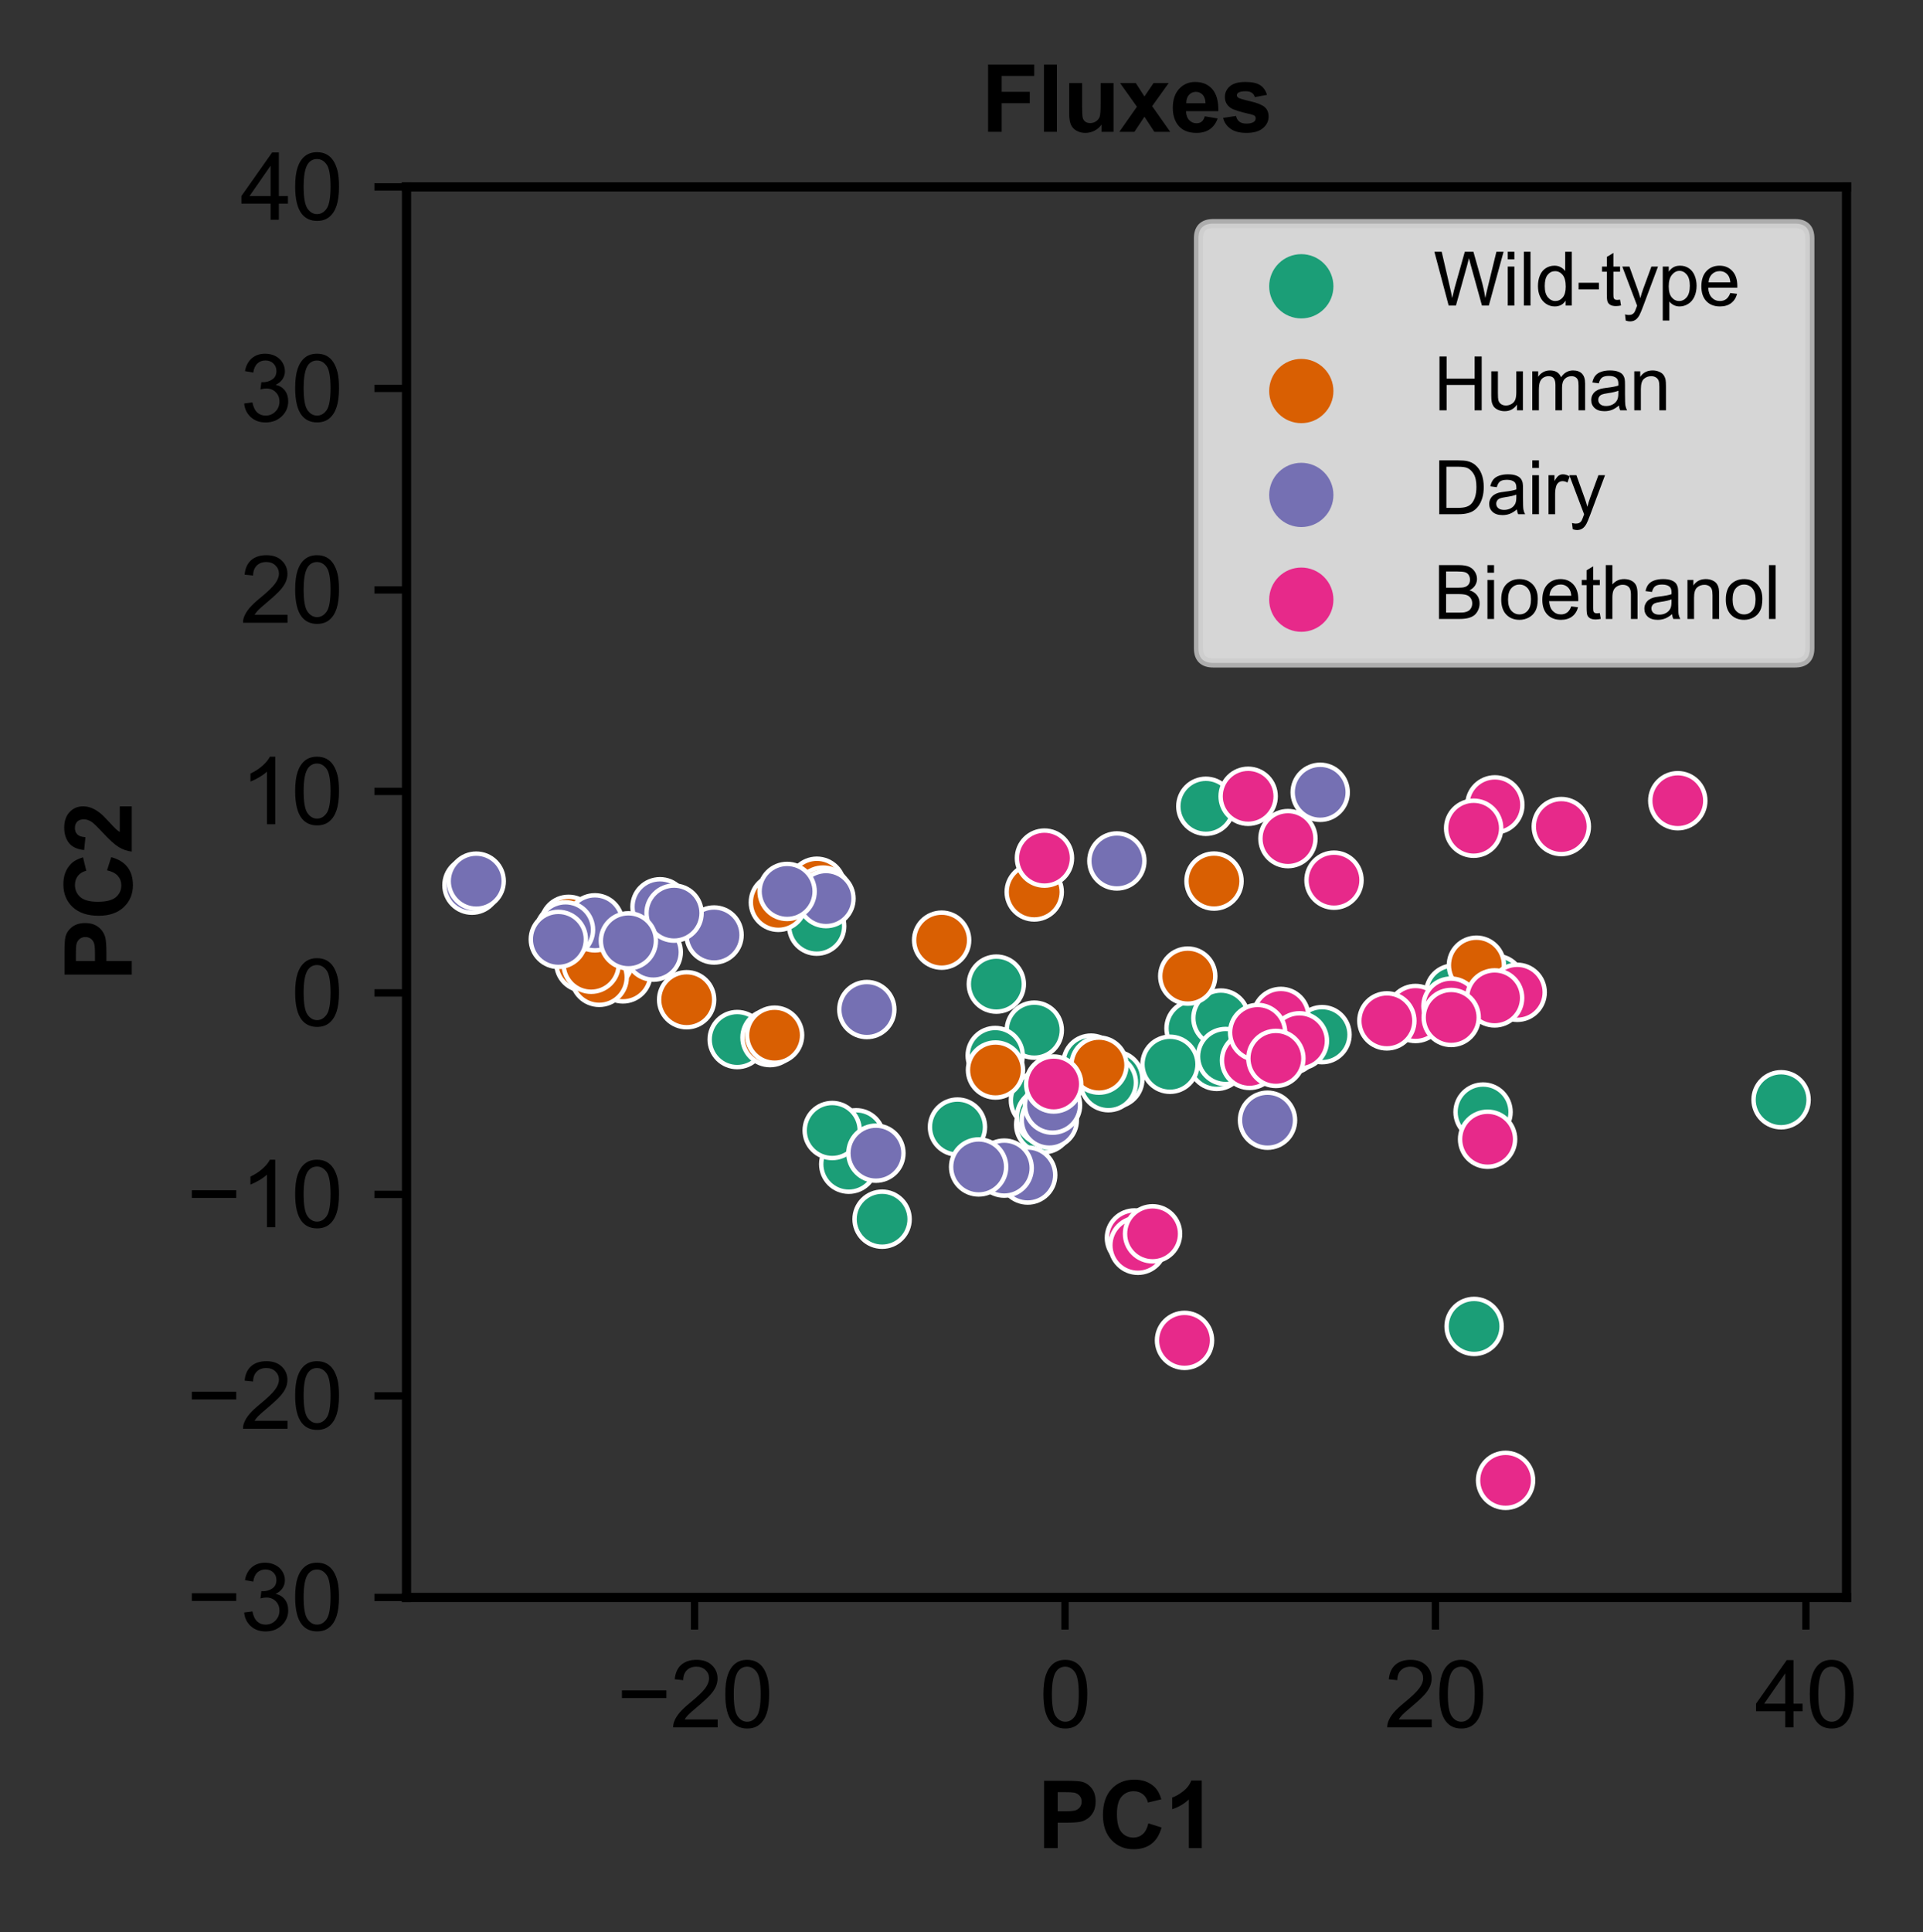 <?xml version="1.0" encoding="utf-8" standalone="no"?>
<!DOCTYPE svg PUBLIC "-//W3C//DTD SVG 1.1//EN"
  "http://www.w3.org/Graphics/SVG/1.1/DTD/svg11.dtd">
<svg xmlns:xlink="http://www.w3.org/1999/xlink" width="209.521pt" height="210.474pt" viewBox="0 0 209.521 210.474" xmlns="http://www.w3.org/2000/svg" version="1.1">
 <rect x="0" y="0" width="209.521" height="210.474" fill="#333333" stroke="none"/>
 <defs>
  <style type="text/css">*{stroke-linejoin: round; stroke-linecap: butt}</style>
 </defs>
 <g id="figure_1">
  <g id="patch_1">
   <path d="M 0 210.474 
L 209.521 210.474 
L 209.521 0 
L 0 0 
L 0 210.474 
z
" style="fill: none"/>
  </g>
  <g id="axes_1">
   <g id="patch_2">
    <path d="M 44.294 173.998 
L 201.189 173.998 
L 201.189 20.358 
L 44.294 20.358 
L 44.294 173.998 
z
" style="fill: none"/>
   </g>
   <g id="PathCollection_1">
    <defs>
     <path id="C0_0_8aa9c8dac9" d="M 0 3 
C 0.796 3 1.559 2.684 2.121 2.121 
C 2.684 1.559 3 0.796 3 -0 
C 3 -0.796 2.684 -1.559 2.121 -2.121 
C 1.559 -2.684 0.796 -3 0 -3 
C -0.796 -3 -1.559 -2.684 -2.121 -2.121 
C -2.684 -1.559 -3 -0.796 -3 0 
C -3 0.796 -2.684 1.559 -2.121 2.121 
C -1.559 2.684 -0.796 3 0 3 
z
"/>
    </defs>
    <g clip-path="url(#p853ba70ac8)">
     <use xlink:href="#C0_0_8aa9c8dac9" x="161.587" y="121.13" style="fill: #1b9e77; stroke: #ffffff; stroke-width: 0.48"/>
    </g>
    <g clip-path="url(#p853ba70ac8)">
     <use xlink:href="#C0_0_8aa9c8dac9" x="158.383" y="108.169" style="fill: #1b9e77; stroke: #ffffff; stroke-width: 0.48"/>
    </g>
    <g clip-path="url(#p853ba70ac8)">
     <use xlink:href="#C0_0_8aa9c8dac9" x="93.284" y="123.934" style="fill: #1b9e77; stroke: #ffffff; stroke-width: 0.48"/>
    </g>
    <g clip-path="url(#p853ba70ac8)">
     <use xlink:href="#C0_0_8aa9c8dac9" x="132.568" y="115.612" style="fill: #1b9e77; stroke: #ffffff; stroke-width: 0.48"/>
    </g>
    <g clip-path="url(#p853ba70ac8)">
     <use xlink:href="#C0_0_8aa9c8dac9" x="130.095" y="112.01" style="fill: #1b9e77; stroke: #ffffff; stroke-width: 0.48"/>
    </g>
    <g clip-path="url(#p853ba70ac8)">
     <use xlink:href="#C0_0_8aa9c8dac9" x="88.983" y="100.882" style="fill: #1b9e77; stroke: #ffffff; stroke-width: 0.48"/>
    </g>
    <g clip-path="url(#p853ba70ac8)">
     <use xlink:href="#C0_0_8aa9c8dac9" x="113.714" y="122.508" style="fill: #1b9e77; stroke: #ffffff; stroke-width: 0.48"/>
    </g>
    <g clip-path="url(#p853ba70ac8)">
     <use xlink:href="#C0_0_8aa9c8dac9" x="121.469" y="117.554" style="fill: #1b9e77; stroke: #ffffff; stroke-width: 0.48"/>
    </g>
    <g clip-path="url(#p853ba70ac8)">
     <use xlink:href="#C0_0_8aa9c8dac9" x="118.867" y="115.802" style="fill: #1b9e77; stroke: #ffffff; stroke-width: 0.48"/>
    </g>
    <g clip-path="url(#p853ba70ac8)">
     <use xlink:href="#C0_0_8aa9c8dac9" x="113.142" y="119.853" style="fill: #1b9e77; stroke: #ffffff; stroke-width: 0.48"/>
    </g>
    <g clip-path="url(#p853ba70ac8)">
     <use xlink:href="#C0_0_8aa9c8dac9" x="127.477" y="115.925" style="fill: #1b9e77; stroke: #ffffff; stroke-width: 0.48"/>
    </g>
    <g clip-path="url(#p853ba70ac8)">
     <use xlink:href="#C0_0_8aa9c8dac9" x="140.597" y="113.898" style="fill: #1b9e77; stroke: #ffffff; stroke-width: 0.48"/>
    </g>
    <g clip-path="url(#p853ba70ac8)">
     <use xlink:href="#C0_0_8aa9c8dac9" x="112.691" y="112.209" style="fill: #1b9e77; stroke: #ffffff; stroke-width: 0.48"/>
    </g>
    <g clip-path="url(#p853ba70ac8)">
     <use xlink:href="#C0_0_8aa9c8dac9" x="133.022" y="110.894" style="fill: #1b9e77; stroke: #ffffff; stroke-width: 0.48"/>
    </g>
    <g clip-path="url(#p853ba70ac8)">
     <use xlink:href="#C0_0_8aa9c8dac9" x="131.385" y="87.826" style="fill: #1b9e77; stroke: #ffffff; stroke-width: 0.48"/>
    </g>
    <g clip-path="url(#p853ba70ac8)">
     <use xlink:href="#C0_0_8aa9c8dac9" x="92.477" y="126.81" style="fill: #1b9e77; stroke: #ffffff; stroke-width: 0.48"/>
    </g>
    <g clip-path="url(#p853ba70ac8)">
     <use xlink:href="#C0_0_8aa9c8dac9" x="194.057" y="119.79" style="fill: #1b9e77; stroke: #ffffff; stroke-width: 0.48"/>
    </g>
    <g clip-path="url(#p853ba70ac8)">
     <use xlink:href="#C0_0_8aa9c8dac9" x="104.322" y="122.765" style="fill: #1b9e77; stroke: #ffffff; stroke-width: 0.48"/>
    </g>
    <g clip-path="url(#p853ba70ac8)">
     <use xlink:href="#C0_0_8aa9c8dac9" x="113.811" y="121.641" style="fill: #1b9e77; stroke: #ffffff; stroke-width: 0.48"/>
    </g>
    <g clip-path="url(#p853ba70ac8)">
     <use xlink:href="#C0_0_8aa9c8dac9" x="90.674" y="123.14" style="fill: #1b9e77; stroke: #ffffff; stroke-width: 0.48"/>
    </g>
    <g clip-path="url(#p853ba70ac8)">
     <use xlink:href="#C0_0_8aa9c8dac9" x="108.434" y="114.972" style="fill: #1b9e77; stroke: #ffffff; stroke-width: 0.48"/>
    </g>
    <g clip-path="url(#p853ba70ac8)">
     <use xlink:href="#C0_0_8aa9c8dac9" x="120.763" y="117.93" style="fill: #1b9e77; stroke: #ffffff; stroke-width: 0.48"/>
    </g>
    <g clip-path="url(#p853ba70ac8)">
     <use xlink:href="#C0_0_8aa9c8dac9" x="133.535" y="115.079" style="fill: #1b9e77; stroke: #ffffff; stroke-width: 0.48"/>
    </g>
    <g clip-path="url(#p853ba70ac8)">
     <use xlink:href="#C0_0_8aa9c8dac9" x="96.109" y="132.8" style="fill: #1b9e77; stroke: #ffffff; stroke-width: 0.48"/>
    </g>
    <g clip-path="url(#p853ba70ac8)">
     <use xlink:href="#C0_0_8aa9c8dac9" x="144.042" y="112.699" style="fill: #1b9e77; stroke: #ffffff; stroke-width: 0.48"/>
    </g>
    <g clip-path="url(#p853ba70ac8)">
     <use xlink:href="#C0_0_8aa9c8dac9" x="108.556" y="107.195" style="fill: #1b9e77; stroke: #ffffff; stroke-width: 0.48"/>
    </g>
    <g clip-path="url(#p853ba70ac8)">
     <use xlink:href="#C0_0_8aa9c8dac9" x="80.321" y="113.233" style="fill: #1b9e77; stroke: #ffffff; stroke-width: 0.48"/>
    </g>
    <g clip-path="url(#p853ba70ac8)">
     <use xlink:href="#C0_0_8aa9c8dac9" x="160.612" y="144.482" style="fill: #1b9e77; stroke: #ffffff; stroke-width: 0.48"/>
    </g>
    <g clip-path="url(#p853ba70ac8)">
     <use xlink:href="#C0_0_8aa9c8dac9" x="163.001" y="107.12" style="fill: #1b9e77; stroke: #ffffff; stroke-width: 0.48"/>
    </g>
    <g clip-path="url(#p853ba70ac8)">
     <use xlink:href="#C0_0_8aa9c8dac9" x="61.475" y="101.735" style="fill: #d95f02; stroke: #ffffff; stroke-width: 0.48"/>
    </g>
    <g clip-path="url(#p853ba70ac8)">
     <use xlink:href="#C0_0_8aa9c8dac9" x="83.895" y="113.02" style="fill: #d95f02; stroke: #ffffff; stroke-width: 0.48"/>
    </g>
    <g clip-path="url(#p853ba70ac8)">
     <use xlink:href="#C0_0_8aa9c8dac9" x="84.394" y="112.759" style="fill: #d95f02; stroke: #ffffff; stroke-width: 0.48"/>
    </g>
    <g clip-path="url(#p853ba70ac8)">
     <use xlink:href="#C0_0_8aa9c8dac9" x="67.872" y="106.078" style="fill: #d95f02; stroke: #ffffff; stroke-width: 0.48"/>
    </g>
    <g clip-path="url(#p853ba70ac8)">
     <use xlink:href="#C0_0_8aa9c8dac9" x="64.997" y="101.4" style="fill: #d95f02; stroke: #ffffff; stroke-width: 0.48"/>
    </g>
    <g clip-path="url(#p853ba70ac8)">
     <use xlink:href="#C0_0_8aa9c8dac9" x="61.414" y="101.493" style="fill: #d95f02; stroke: #ffffff; stroke-width: 0.48"/>
    </g>
    <g clip-path="url(#p853ba70ac8)">
     <use xlink:href="#C0_0_8aa9c8dac9" x="160.864" y="105.137" style="fill: #d95f02; stroke: #ffffff; stroke-width: 0.48"/>
    </g>
    <g clip-path="url(#p853ba70ac8)">
     <use xlink:href="#C0_0_8aa9c8dac9" x="84.807" y="98.285" style="fill: #d95f02; stroke: #ffffff; stroke-width: 0.48"/>
    </g>
    <g clip-path="url(#p853ba70ac8)">
     <use xlink:href="#C0_0_8aa9c8dac9" x="108.465" y="116.551" style="fill: #d95f02; stroke: #ffffff; stroke-width: 0.48"/>
    </g>
    <g clip-path="url(#p853ba70ac8)">
     <use xlink:href="#C0_0_8aa9c8dac9" x="61.945" y="100.684" style="fill: #d95f02; stroke: #ffffff; stroke-width: 0.48"/>
    </g>
    <g clip-path="url(#p853ba70ac8)">
     <use xlink:href="#C0_0_8aa9c8dac9" x="88.999" y="96.536" style="fill: #d95f02; stroke: #ffffff; stroke-width: 0.48"/>
    </g>
    <g clip-path="url(#p853ba70ac8)">
     <use xlink:href="#C0_0_8aa9c8dac9" x="102.595" y="102.407" style="fill: #d95f02; stroke: #ffffff; stroke-width: 0.48"/>
    </g>
    <g clip-path="url(#p853ba70ac8)">
     <use xlink:href="#C0_0_8aa9c8dac9" x="89.677" y="97.499" style="fill: #d95f02; stroke: #ffffff; stroke-width: 0.48"/>
    </g>
    <g clip-path="url(#p853ba70ac8)">
     <use xlink:href="#C0_0_8aa9c8dac9" x="74.814" y="108.896" style="fill: #d95f02; stroke: #ffffff; stroke-width: 0.48"/>
    </g>
    <g clip-path="url(#p853ba70ac8)">
     <use xlink:href="#C0_0_8aa9c8dac9" x="65.898" y="104.617" style="fill: #d95f02; stroke: #ffffff; stroke-width: 0.48"/>
    </g>
    <g clip-path="url(#p853ba70ac8)">
     <use xlink:href="#C0_0_8aa9c8dac9" x="63.614" y="104.917" style="fill: #d95f02; stroke: #ffffff; stroke-width: 0.48"/>
    </g>
    <g clip-path="url(#p853ba70ac8)">
     <use xlink:href="#C0_0_8aa9c8dac9" x="66.59" y="103.406" style="fill: #d95f02; stroke: #ffffff; stroke-width: 0.48"/>
    </g>
    <g clip-path="url(#p853ba70ac8)">
     <use xlink:href="#C0_0_8aa9c8dac9" x="112.684" y="97.156" style="fill: #d95f02; stroke: #ffffff; stroke-width: 0.48"/>
    </g>
    <g clip-path="url(#p853ba70ac8)">
     <use xlink:href="#C0_0_8aa9c8dac9" x="132.274" y="95.971" style="fill: #d95f02; stroke: #ffffff; stroke-width: 0.48"/>
    </g>
    <g clip-path="url(#p853ba70ac8)">
     <use xlink:href="#C0_0_8aa9c8dac9" x="65.287" y="106.457" style="fill: #d95f02; stroke: #ffffff; stroke-width: 0.48"/>
    </g>
    <g clip-path="url(#p853ba70ac8)">
     <use xlink:href="#C0_0_8aa9c8dac9" x="119.739" y="116.019" style="fill: #d95f02; stroke: #ffffff; stroke-width: 0.48"/>
    </g>
    <g clip-path="url(#p853ba70ac8)">
     <use xlink:href="#C0_0_8aa9c8dac9" x="129.413" y="106.323" style="fill: #d95f02; stroke: #ffffff; stroke-width: 0.48"/>
    </g>
    <g clip-path="url(#p853ba70ac8)">
     <use xlink:href="#C0_0_8aa9c8dac9" x="64.408" y="105.028" style="fill: #d95f02; stroke: #ffffff; stroke-width: 0.48"/>
    </g>
    <g clip-path="url(#p853ba70ac8)">
     <use xlink:href="#C0_0_8aa9c8dac9" x="111.973" y="127.99" style="fill: #7570b3; stroke: #ffffff; stroke-width: 0.48"/>
    </g>
    <g clip-path="url(#p853ba70ac8)">
     <use xlink:href="#C0_0_8aa9c8dac9" x="77.8" y="101.845" style="fill: #7570b3; stroke: #ffffff; stroke-width: 0.48"/>
    </g>
    <g clip-path="url(#p853ba70ac8)">
     <use xlink:href="#C0_0_8aa9c8dac9" x="138.102" y="122.017" style="fill: #7570b3; stroke: #ffffff; stroke-width: 0.48"/>
    </g>
    <g clip-path="url(#p853ba70ac8)">
     <use xlink:href="#C0_0_8aa9c8dac9" x="71.179" y="103.714" style="fill: #7570b3; stroke: #ffffff; stroke-width: 0.48"/>
    </g>
    <g clip-path="url(#p853ba70ac8)">
     <use xlink:href="#C0_0_8aa9c8dac9" x="109.415" y="127.236" style="fill: #7570b3; stroke: #ffffff; stroke-width: 0.48"/>
    </g>
    <g clip-path="url(#p853ba70ac8)">
     <use xlink:href="#C0_0_8aa9c8dac9" x="64.815" y="100.52" style="fill: #7570b3; stroke: #ffffff; stroke-width: 0.48"/>
    </g>
    <g clip-path="url(#p853ba70ac8)">
     <use xlink:href="#C0_0_8aa9c8dac9" x="143.843" y="86.301" style="fill: #7570b3; stroke: #ffffff; stroke-width: 0.48"/>
    </g>
    <g clip-path="url(#p853ba70ac8)">
     <use xlink:href="#C0_0_8aa9c8dac9" x="89.998" y="97.877" style="fill: #7570b3; stroke: #ffffff; stroke-width: 0.48"/>
    </g>
    <g clip-path="url(#p853ba70ac8)">
     <use xlink:href="#C0_0_8aa9c8dac9" x="94.446" y="109.965" style="fill: #7570b3; stroke: #ffffff; stroke-width: 0.48"/>
    </g>
    <g clip-path="url(#p853ba70ac8)">
     <use xlink:href="#C0_0_8aa9c8dac9" x="71.91" y="98.77" style="fill: #7570b3; stroke: #ffffff; stroke-width: 0.48"/>
    </g>
    <g clip-path="url(#p853ba70ac8)">
     <use xlink:href="#C0_0_8aa9c8dac9" x="114.328" y="122.009" style="fill: #7570b3; stroke: #ffffff; stroke-width: 0.48"/>
    </g>
    <g clip-path="url(#p853ba70ac8)">
     <use xlink:href="#C0_0_8aa9c8dac9" x="85.761" y="97.1" style="fill: #7570b3; stroke: #ffffff; stroke-width: 0.48"/>
    </g>
    <g clip-path="url(#p853ba70ac8)">
     <use xlink:href="#C0_0_8aa9c8dac9" x="106.628" y="127.11" style="fill: #7570b3; stroke: #ffffff; stroke-width: 0.48"/>
    </g>
    <g clip-path="url(#p853ba70ac8)">
     <use xlink:href="#C0_0_8aa9c8dac9" x="61.614" y="101.277" style="fill: #7570b3; stroke: #ffffff; stroke-width: 0.48"/>
    </g>
    <g clip-path="url(#p853ba70ac8)">
     <use xlink:href="#C0_0_8aa9c8dac9" x="114.679" y="120.38" style="fill: #7570b3; stroke: #ffffff; stroke-width: 0.48"/>
    </g>
    <g clip-path="url(#p853ba70ac8)">
     <use xlink:href="#C0_0_8aa9c8dac9" x="121.689" y="93.779" style="fill: #7570b3; stroke: #ffffff; stroke-width: 0.48"/>
    </g>
    <g clip-path="url(#p853ba70ac8)">
     <use xlink:href="#C0_0_8aa9c8dac9" x="73.442" y="99.46" style="fill: #7570b3; stroke: #ffffff; stroke-width: 0.48"/>
    </g>
    <g clip-path="url(#p853ba70ac8)">
     <use xlink:href="#C0_0_8aa9c8dac9" x="60.833" y="102.324" style="fill: #7570b3; stroke: #ffffff; stroke-width: 0.48"/>
    </g>
    <g clip-path="url(#p853ba70ac8)">
     <use xlink:href="#C0_0_8aa9c8dac9" x="51.425" y="96.417" style="fill: #7570b3; stroke: #ffffff; stroke-width: 0.48"/>
    </g>
    <g clip-path="url(#p853ba70ac8)">
     <use xlink:href="#C0_0_8aa9c8dac9" x="68.467" y="102.478" style="fill: #7570b3; stroke: #ffffff; stroke-width: 0.48"/>
    </g>
    <g clip-path="url(#p853ba70ac8)">
     <use xlink:href="#C0_0_8aa9c8dac9" x="51.887" y="95.981" style="fill: #7570b3; stroke: #ffffff; stroke-width: 0.48"/>
    </g>
    <g clip-path="url(#p853ba70ac8)">
     <use xlink:href="#C0_0_8aa9c8dac9" x="95.436" y="125.61" style="fill: #7570b3; stroke: #ffffff; stroke-width: 0.48"/>
    </g>
    <g clip-path="url(#p853ba70ac8)">
     <use xlink:href="#C0_0_8aa9c8dac9" x="113.8" y="93.47" style="fill: #e7298a; stroke: #ffffff; stroke-width: 0.48"/>
    </g>
    <g clip-path="url(#p853ba70ac8)">
     <use xlink:href="#C0_0_8aa9c8dac9" x="140.328" y="91.345" style="fill: #e7298a; stroke: #ffffff; stroke-width: 0.48"/>
    </g>
    <g clip-path="url(#p853ba70ac8)">
     <use xlink:href="#C0_0_8aa9c8dac9" x="162.874" y="87.672" style="fill: #e7298a; stroke: #ffffff; stroke-width: 0.48"/>
    </g>
    <g clip-path="url(#p853ba70ac8)">
     <use xlink:href="#C0_0_8aa9c8dac9" x="182.805" y="87.218" style="fill: #e7298a; stroke: #ffffff; stroke-width: 0.48"/>
    </g>
    <g clip-path="url(#p853ba70ac8)">
     <use xlink:href="#C0_0_8aa9c8dac9" x="154.226" y="110.395" style="fill: #e7298a; stroke: #ffffff; stroke-width: 0.48"/>
    </g>
    <g clip-path="url(#p853ba70ac8)">
     <use xlink:href="#C0_0_8aa9c8dac9" x="123.602" y="134.845" style="fill: #e7298a; stroke: #ffffff; stroke-width: 0.48"/>
    </g>
    <g clip-path="url(#p853ba70ac8)">
     <use xlink:href="#C0_0_8aa9c8dac9" x="170.113" y="90.034" style="fill: #e7298a; stroke: #ffffff; stroke-width: 0.48"/>
    </g>
    <g clip-path="url(#p853ba70ac8)">
     <use xlink:href="#C0_0_8aa9c8dac9" x="123.98" y="135.641" style="fill: #e7298a; stroke: #ffffff; stroke-width: 0.48"/>
    </g>
    <g clip-path="url(#p853ba70ac8)">
     <use xlink:href="#C0_0_8aa9c8dac9" x="129.06" y="146.001" style="fill: #e7298a; stroke: #ffffff; stroke-width: 0.48"/>
    </g>
    <g clip-path="url(#p853ba70ac8)">
     <use xlink:href="#C0_0_8aa9c8dac9" x="165.307" y="108.088" style="fill: #e7298a; stroke: #ffffff; stroke-width: 0.48"/>
    </g>
    <g clip-path="url(#p853ba70ac8)">
     <use xlink:href="#C0_0_8aa9c8dac9" x="136.137" y="115.504" style="fill: #e7298a; stroke: #ffffff; stroke-width: 0.48"/>
    </g>
    <g clip-path="url(#p853ba70ac8)">
     <use xlink:href="#C0_0_8aa9c8dac9" x="158.088" y="109.592" style="fill: #e7298a; stroke: #ffffff; stroke-width: 0.48"/>
    </g>
    <g clip-path="url(#p853ba70ac8)">
     <use xlink:href="#C0_0_8aa9c8dac9" x="162.847" y="108.697" style="fill: #e7298a; stroke: #ffffff; stroke-width: 0.48"/>
    </g>
    <g clip-path="url(#p853ba70ac8)">
     <use xlink:href="#C0_0_8aa9c8dac9" x="135.992" y="86.736" style="fill: #e7298a; stroke: #ffffff; stroke-width: 0.48"/>
    </g>
    <g clip-path="url(#p853ba70ac8)">
     <use xlink:href="#C0_0_8aa9c8dac9" x="164.041" y="161.247" style="fill: #e7298a; stroke: #ffffff; stroke-width: 0.48"/>
    </g>
    <g clip-path="url(#p853ba70ac8)">
     <use xlink:href="#C0_0_8aa9c8dac9" x="139.557" y="110.716" style="fill: #e7298a; stroke: #ffffff; stroke-width: 0.48"/>
    </g>
    <g clip-path="url(#p853ba70ac8)">
     <use xlink:href="#C0_0_8aa9c8dac9" x="141.579" y="113.371" style="fill: #e7298a; stroke: #ffffff; stroke-width: 0.48"/>
    </g>
    <g clip-path="url(#p853ba70ac8)">
     <use xlink:href="#C0_0_8aa9c8dac9" x="158.114" y="110.828" style="fill: #e7298a; stroke: #ffffff; stroke-width: 0.48"/>
    </g>
    <g clip-path="url(#p853ba70ac8)">
     <use xlink:href="#C0_0_8aa9c8dac9" x="145.348" y="95.874" style="fill: #e7298a; stroke: #ffffff; stroke-width: 0.48"/>
    </g>
    <g clip-path="url(#p853ba70ac8)">
     <use xlink:href="#C0_0_8aa9c8dac9" x="137.024" y="112.462" style="fill: #e7298a; stroke: #ffffff; stroke-width: 0.48"/>
    </g>
    <g clip-path="url(#p853ba70ac8)">
     <use xlink:href="#C0_0_8aa9c8dac9" x="160.561" y="90.215" style="fill: #e7298a; stroke: #ffffff; stroke-width: 0.48"/>
    </g>
    <g clip-path="url(#p853ba70ac8)">
     <use xlink:href="#C0_0_8aa9c8dac9" x="114.803" y="118.076" style="fill: #e7298a; stroke: #ffffff; stroke-width: 0.48"/>
    </g>
    <g clip-path="url(#p853ba70ac8)">
     <use xlink:href="#C0_0_8aa9c8dac9" x="139.013" y="115.288" style="fill: #e7298a; stroke: #ffffff; stroke-width: 0.48"/>
    </g>
    <g clip-path="url(#p853ba70ac8)">
     <use xlink:href="#C0_0_8aa9c8dac9" x="151.106" y="111.199" style="fill: #e7298a; stroke: #ffffff; stroke-width: 0.48"/>
    </g>
    <g clip-path="url(#p853ba70ac8)">
     <use xlink:href="#C0_0_8aa9c8dac9" x="162.082" y="124.092" style="fill: #e7298a; stroke: #ffffff; stroke-width: 0.48"/>
    </g>
    <g clip-path="url(#p853ba70ac8)">
     <use xlink:href="#C0_0_8aa9c8dac9" x="125.577" y="134.393" style="fill: #e7298a; stroke: #ffffff; stroke-width: 0.48"/>
    </g>
   </g>
   <g id="PathCollection_2"/>
   <g id="PathCollection_3"/>
   <g id="PathCollection_4"/>
   <g id="PathCollection_5"/>
   <g id="matplotlib.axis_1">
    <g id="xtick_1">
     <g id="line2d_1">
      <defs>
       <path id="md868916f44" d="M 0 0 
L 0 3.5 
" style="stroke: #000000; stroke-width: 0.8"/>
      </defs>
      <g>
       <use xlink:href="#md868916f44" x="75.677" y="173.998" style="stroke: #000000; stroke-width: 0.8"/>
      </g>
     </g>
     <g id="text_1">
      <!-- −20 -->
      <g transform="translate(67.196 188.156) scale(0.1 -0.1)">
       <defs>
        <path id="ArialMT-2212" d="M 3381 1997 
L 356 1997 
L 356 2522 
L 3381 2522 
L 3381 1997 
z
" transform="scale(0.016)"/>
        <path id="ArialMT-32" d="M 3222 541 
L 3222 0 
L 194 0 
Q 188 203 259 391 
Q 375 700 629 1000 
Q 884 1300 1366 1694 
Q 2113 2306 2375 2664 
Q 2638 3022 2638 3341 
Q 2638 3675 2398 3904 
Q 2159 4134 1775 4134 
Q 1369 4134 1125 3890 
Q 881 3647 878 3216 
L 300 3275 
Q 359 3922 746 4261 
Q 1134 4600 1788 4600 
Q 2447 4600 2831 4234 
Q 3216 3869 3216 3328 
Q 3216 3053 3103 2787 
Q 2991 2522 2730 2228 
Q 2469 1934 1863 1422 
Q 1356 997 1212 845 
Q 1069 694 975 541 
L 3222 541 
z
" transform="scale(0.016)"/>
        <path id="ArialMT-30" d="M 266 2259 
Q 266 3072 433 3567 
Q 600 4063 929 4331 
Q 1259 4600 1759 4600 
Q 2128 4600 2406 4451 
Q 2684 4303 2865 4023 
Q 3047 3744 3150 3342 
Q 3253 2941 3253 2259 
Q 3253 1453 3087 958 
Q 2922 463 2592 192 
Q 2263 -78 1759 -78 
Q 1097 -78 719 397 
Q 266 969 266 2259 
z
M 844 2259 
Q 844 1131 1108 757 
Q 1372 384 1759 384 
Q 2147 384 2411 759 
Q 2675 1134 2675 2259 
Q 2675 3391 2411 3762 
Q 2147 4134 1753 4134 
Q 1366 4134 1134 3806 
Q 844 3388 844 2259 
z
" transform="scale(0.016)"/>
       </defs>
       <use xlink:href="#ArialMT-2212"/>
       <use xlink:href="#ArialMT-32" x="58.398"/>
       <use xlink:href="#ArialMT-30" x="114.014"/>
      </g>
     </g>
    </g>
    <g id="xtick_2">
     <g id="line2d_2">
      <g>
       <use xlink:href="#md868916f44" x="116.038" y="173.998" style="stroke: #000000; stroke-width: 0.8"/>
      </g>
     </g>
     <g id="text_2">
      <!-- 0 -->
      <g transform="translate(113.258 188.156) scale(0.1 -0.1)">
       <use xlink:href="#ArialMT-30"/>
      </g>
     </g>
    </g>
    <g id="xtick_3">
     <g id="line2d_3">
      <g>
       <use xlink:href="#md868916f44" x="156.399" y="173.998" style="stroke: #000000; stroke-width: 0.8"/>
      </g>
     </g>
     <g id="text_3">
      <!-- 20 -->
      <g transform="translate(150.838 188.156) scale(0.1 -0.1)">
       <use xlink:href="#ArialMT-32"/>
       <use xlink:href="#ArialMT-30" x="55.615"/>
      </g>
     </g>
    </g>
    <g id="xtick_4">
     <g id="line2d_4">
      <g>
       <use xlink:href="#md868916f44" x="196.76" y="173.998" style="stroke: #000000; stroke-width: 0.8"/>
      </g>
     </g>
     <g id="text_4">
      <!-- 40 -->
      <g transform="translate(191.199 188.156) scale(0.1 -0.1)">
       <defs>
        <path id="ArialMT-34" d="M 2069 0 
L 2069 1097 
L 81 1097 
L 81 1613 
L 2172 4581 
L 2631 4581 
L 2631 1613 
L 3250 1613 
L 3250 1097 
L 2631 1097 
L 2631 0 
L 2069 0 
z
M 2069 1613 
L 2069 3678 
L 634 1613 
L 2069 1613 
z
" transform="scale(0.016)"/>
       </defs>
       <use xlink:href="#ArialMT-34"/>
       <use xlink:href="#ArialMT-30" x="55.615"/>
      </g>
     </g>
    </g>
    <g id="text_5">
     <!-- PC1 -->
     <g transform="translate(113.015 201.301) scale(0.1 -0.1)">
      <defs>
       <path id="Arial-BoldMT-50" d="M 466 0 
L 466 4581 
L 1950 4581 
Q 2794 4581 3050 4513 
Q 3444 4409 3709 4064 
Q 3975 3719 3975 3172 
Q 3975 2750 3822 2462 
Q 3669 2175 3433 2011 
Q 3197 1847 2953 1794 
Q 2622 1728 1994 1728 
L 1391 1728 
L 1391 0 
L 466 0 
z
M 1391 3806 
L 1391 2506 
L 1897 2506 
Q 2444 2506 2628 2578 
Q 2813 2650 2917 2803 
Q 3022 2956 3022 3159 
Q 3022 3409 2875 3571 
Q 2728 3734 2503 3775 
Q 2338 3806 1838 3806 
L 1391 3806 
z
" transform="scale(0.016)"/>
       <path id="Arial-BoldMT-43" d="M 3397 1684 
L 4294 1400 
Q 4088 650 3608 286 
Q 3128 -78 2391 -78 
Q 1478 -78 890 545 
Q 303 1169 303 2250 
Q 303 3394 893 4026 
Q 1484 4659 2447 4659 
Q 3288 4659 3813 4163 
Q 4125 3869 4281 3319 
L 3366 3100 
Q 3284 3456 3026 3662 
Q 2769 3869 2400 3869 
Q 1891 3869 1573 3503 
Q 1256 3138 1256 2319 
Q 1256 1450 1568 1081 
Q 1881 713 2381 713 
Q 2750 713 3015 947 
Q 3281 1181 3397 1684 
z
" transform="scale(0.016)"/>
       <path id="Arial-BoldMT-31" d="M 2519 0 
L 1641 0 
L 1641 3309 
Q 1159 2859 506 2644 
L 506 3441 
Q 850 3553 1253 3867 
Q 1656 4181 1806 4600 
L 2519 4600 
L 2519 0 
z
" transform="scale(0.016)"/>
      </defs>
      <use xlink:href="#Arial-BoldMT-50"/>
      <use xlink:href="#Arial-BoldMT-43" x="66.699"/>
      <use xlink:href="#Arial-BoldMT-31" x="138.916"/>
     </g>
    </g>
   </g>
   <g id="matplotlib.axis_2">
    <g id="ytick_1">
     <g id="line2d_5">
      <defs>
       <path id="m3f9dd263c0" d="M 0 0 
L -3.5 0 
" style="stroke: #000000; stroke-width: 0.8"/>
      </defs>
      <g>
       <use xlink:href="#m3f9dd263c0" x="44.294" y="173.998" style="stroke: #000000; stroke-width: 0.8"/>
      </g>
     </g>
     <g id="text_6">
      <!-- −30 -->
      <g transform="translate(20.331 177.577) scale(0.1 -0.1)">
       <defs>
        <path id="ArialMT-33" d="M 269 1209 
L 831 1284 
Q 928 806 1161 595 
Q 1394 384 1728 384 
Q 2125 384 2398 659 
Q 2672 934 2672 1341 
Q 2672 1728 2419 1979 
Q 2166 2231 1775 2231 
Q 1616 2231 1378 2169 
L 1441 2663 
Q 1497 2656 1531 2656 
Q 1891 2656 2178 2843 
Q 2466 3031 2466 3422 
Q 2466 3731 2256 3934 
Q 2047 4138 1716 4138 
Q 1388 4138 1169 3931 
Q 950 3725 888 3313 
L 325 3413 
Q 428 3978 793 4289 
Q 1159 4600 1703 4600 
Q 2078 4600 2393 4439 
Q 2709 4278 2876 4000 
Q 3044 3722 3044 3409 
Q 3044 3113 2884 2869 
Q 2725 2625 2413 2481 
Q 2819 2388 3044 2092 
Q 3269 1797 3269 1353 
Q 3269 753 2831 336 
Q 2394 -81 1725 -81 
Q 1122 -81 723 278 
Q 325 638 269 1209 
z
" transform="scale(0.016)"/>
       </defs>
       <use xlink:href="#ArialMT-2212"/>
       <use xlink:href="#ArialMT-33" x="58.398"/>
       <use xlink:href="#ArialMT-30" x="114.014"/>
      </g>
     </g>
    </g>
    <g id="ytick_2">
     <g id="line2d_6">
      <g>
       <use xlink:href="#m3f9dd263c0" x="44.294" y="152.049" style="stroke: #000000; stroke-width: 0.8"/>
      </g>
     </g>
     <g id="text_7">
      <!-- −20 -->
      <g transform="translate(20.331 155.628) scale(0.1 -0.1)">
       <use xlink:href="#ArialMT-2212"/>
       <use xlink:href="#ArialMT-32" x="58.398"/>
       <use xlink:href="#ArialMT-30" x="114.014"/>
      </g>
     </g>
    </g>
    <g id="ytick_3">
     <g id="line2d_7">
      <g>
       <use xlink:href="#m3f9dd263c0" x="44.294" y="130.101" style="stroke: #000000; stroke-width: 0.8"/>
      </g>
     </g>
     <g id="text_8">
      <!-- −10 -->
      <g transform="translate(20.331 133.68) scale(0.1 -0.1)">
       <defs>
        <path id="ArialMT-31" d="M 2384 0 
L 1822 0 
L 1822 3584 
Q 1619 3391 1289 3197 
Q 959 3003 697 2906 
L 697 3450 
Q 1169 3672 1522 3987 
Q 1875 4303 2022 4600 
L 2384 4600 
L 2384 0 
z
" transform="scale(0.016)"/>
       </defs>
       <use xlink:href="#ArialMT-2212"/>
       <use xlink:href="#ArialMT-31" x="58.398"/>
       <use xlink:href="#ArialMT-30" x="114.014"/>
      </g>
     </g>
    </g>
    <g id="ytick_4">
     <g id="line2d_8">
      <g>
       <use xlink:href="#m3f9dd263c0" x="44.294" y="108.152" style="stroke: #000000; stroke-width: 0.8"/>
      </g>
     </g>
     <g id="text_9">
      <!-- 0 -->
      <g transform="translate(31.733 111.731) scale(0.1 -0.1)">
       <use xlink:href="#ArialMT-30"/>
      </g>
     </g>
    </g>
    <g id="ytick_5">
     <g id="line2d_9">
      <g>
       <use xlink:href="#m3f9dd263c0" x="44.294" y="86.204" style="stroke: #000000; stroke-width: 0.8"/>
      </g>
     </g>
     <g id="text_10">
      <!-- 10 -->
      <g transform="translate(26.172 89.782) scale(0.1 -0.1)">
       <use xlink:href="#ArialMT-31"/>
       <use xlink:href="#ArialMT-30" x="55.615"/>
      </g>
     </g>
    </g>
    <g id="ytick_6">
     <g id="line2d_10">
      <g>
       <use xlink:href="#m3f9dd263c0" x="44.294" y="64.255" style="stroke: #000000; stroke-width: 0.8"/>
      </g>
     </g>
     <g id="text_11">
      <!-- 20 -->
      <g transform="translate(26.172 67.834) scale(0.1 -0.1)">
       <use xlink:href="#ArialMT-32"/>
       <use xlink:href="#ArialMT-30" x="55.615"/>
      </g>
     </g>
    </g>
    <g id="ytick_7">
     <g id="line2d_11">
      <g>
       <use xlink:href="#m3f9dd263c0" x="44.294" y="42.306" style="stroke: #000000; stroke-width: 0.8"/>
      </g>
     </g>
     <g id="text_12">
      <!-- 30 -->
      <g transform="translate(26.172 45.885) scale(0.1 -0.1)">
       <use xlink:href="#ArialMT-33"/>
       <use xlink:href="#ArialMT-30" x="55.615"/>
      </g>
     </g>
    </g>
    <g id="ytick_8">
     <g id="line2d_12">
      <g>
       <use xlink:href="#m3f9dd263c0" x="44.294" y="20.358" style="stroke: #000000; stroke-width: 0.8"/>
      </g>
     </g>
     <g id="text_13">
      <!-- 40 -->
      <g transform="translate(26.172 23.937) scale(0.1 -0.1)">
       <use xlink:href="#ArialMT-34"/>
       <use xlink:href="#ArialMT-30" x="55.615"/>
      </g>
     </g>
    </g>
    <g id="text_14">
     <!-- PC2 -->
     <g transform="translate(14.358 106.904) rotate(-90) scale(0.1 -0.1)">
      <defs>
       <path id="Arial-BoldMT-32" d="M 3238 816 
L 3238 0 
L 159 0 
Q 209 463 459 877 
Q 709 1291 1447 1975 
Q 2041 2528 2175 2725 
Q 2356 2997 2356 3263 
Q 2356 3556 2198 3714 
Q 2041 3872 1763 3872 
Q 1488 3872 1325 3706 
Q 1163 3541 1138 3156 
L 263 3244 
Q 341 3969 753 4284 
Q 1166 4600 1784 4600 
Q 2463 4600 2850 4234 
Q 3238 3869 3238 3325 
Q 3238 3016 3127 2736 
Q 3016 2456 2775 2150 
Q 2616 1947 2200 1565 
Q 1784 1184 1673 1059 
Q 1563 934 1494 816 
L 3238 816 
z
" transform="scale(0.016)"/>
      </defs>
      <use xlink:href="#Arial-BoldMT-50"/>
      <use xlink:href="#Arial-BoldMT-43" x="66.699"/>
      <use xlink:href="#Arial-BoldMT-32" x="138.916"/>
     </g>
    </g>
   </g>
   <g id="patch_3">
    <path d="M 44.294 173.998 
L 44.294 20.358 
" style="fill: none; stroke: #000000; stroke-linejoin: miter; stroke-linecap: square"/>
   </g>
   <g id="patch_4">
    <path d="M 201.189 173.998 
L 201.189 20.358 
" style="fill: none; stroke: #000000; stroke-linejoin: miter; stroke-linecap: square"/>
   </g>
   <g id="patch_5">
    <path d="M 44.294 173.998 
L 201.189 173.998 
" style="fill: none; stroke: #000000; stroke-linejoin: miter; stroke-linecap: square"/>
   </g>
   <g id="patch_6">
    <path d="M 44.294 20.358 
L 201.189 20.358 
" style="fill: none; stroke: #000000; stroke-linejoin: miter; stroke-linecap: square"/>
   </g>
   <g id="text_15">
    <!-- Fluxes -->
    <g transform="translate(106.903 14.358) scale(0.1 -0.1)">
     <defs>
      <path id="Arial-BoldMT-46" d="M 472 0 
L 472 4581 
L 3613 4581 
L 3613 3806 
L 1397 3806 
L 1397 2722 
L 3309 2722 
L 3309 1947 
L 1397 1947 
L 1397 0 
L 472 0 
z
" transform="scale(0.016)"/>
      <path id="Arial-BoldMT-6c" d="M 459 0 
L 459 4581 
L 1338 4581 
L 1338 0 
L 459 0 
z
" transform="scale(0.016)"/>
      <path id="Arial-BoldMT-75" d="M 2644 0 
L 2644 497 
Q 2463 231 2167 78 
Q 1872 -75 1544 -75 
Q 1209 -75 943 72 
Q 678 219 559 484 
Q 441 750 441 1219 
L 441 3319 
L 1319 3319 
L 1319 1794 
Q 1319 1094 1367 936 
Q 1416 778 1544 686 
Q 1672 594 1869 594 
Q 2094 594 2272 717 
Q 2450 841 2515 1023 
Q 2581 1206 2581 1919 
L 2581 3319 
L 3459 3319 
L 3459 0 
L 2644 0 
z
" transform="scale(0.016)"/>
      <path id="Arial-BoldMT-78" d="M 38 0 
L 1234 1709 
L 88 3319 
L 1159 3319 
L 1747 2406 
L 2366 3319 
L 3397 3319 
L 2272 1747 
L 3500 0 
L 2422 0 
L 1747 1028 
L 1066 0 
L 38 0 
z
" transform="scale(0.016)"/>
      <path id="Arial-BoldMT-65" d="M 2381 1056 
L 3256 909 
Q 3088 428 2723 176 
Q 2359 -75 1813 -75 
Q 947 -75 531 491 
Q 203 944 203 1634 
Q 203 2459 634 2926 
Q 1066 3394 1725 3394 
Q 2466 3394 2894 2905 
Q 3322 2416 3303 1406 
L 1103 1406 
Q 1113 1016 1316 798 
Q 1519 581 1822 581 
Q 2028 581 2168 693 
Q 2309 806 2381 1056 
z
M 2431 1944 
Q 2422 2325 2234 2523 
Q 2047 2722 1778 2722 
Q 1491 2722 1303 2513 
Q 1116 2303 1119 1944 
L 2431 1944 
z
" transform="scale(0.016)"/>
      <path id="Arial-BoldMT-73" d="M 150 947 
L 1031 1081 
Q 1088 825 1259 692 
Q 1431 559 1741 559 
Q 2081 559 2253 684 
Q 2369 772 2369 919 
Q 2369 1019 2306 1084 
Q 2241 1147 2013 1200 
Q 950 1434 666 1628 
Q 272 1897 272 2375 
Q 272 2806 612 3100 
Q 953 3394 1669 3394 
Q 2350 3394 2681 3172 
Q 3013 2950 3138 2516 
L 2309 2363 
Q 2256 2556 2107 2659 
Q 1959 2763 1684 2763 
Q 1338 2763 1188 2666 
Q 1088 2597 1088 2488 
Q 1088 2394 1175 2328 
Q 1294 2241 1995 2081 
Q 2697 1922 2975 1691 
Q 3250 1456 3250 1038 
Q 3250 581 2869 253 
Q 2488 -75 1741 -75 
Q 1063 -75 667 200 
Q 272 475 150 947 
z
" transform="scale(0.016)"/>
     </defs>
     <use xlink:href="#Arial-BoldMT-46"/>
     <use xlink:href="#Arial-BoldMT-6c" x="61.084"/>
     <use xlink:href="#Arial-BoldMT-75" x="88.867"/>
     <use xlink:href="#Arial-BoldMT-78" x="149.951"/>
     <use xlink:href="#Arial-BoldMT-65" x="205.566"/>
     <use xlink:href="#Arial-BoldMT-73" x="261.182"/>
    </g>
   </g>
   <g id="legend_1">
    <g id="patch_7">
     <path d="M 132.183 72.21 
L 195.589 72.21 
Q 197.189 72.21 197.189 70.61 
L 197.189 25.958 
Q 197.189 24.358 195.589 24.358 
L 132.183 24.358 
Q 130.583 24.358 130.583 25.958 
L 130.583 70.61 
Q 130.583 72.21 132.183 72.21 
z
" style="fill: #ffffff; opacity: 0.8; stroke: #cccccc; stroke-linejoin: miter"/>
    </g>
    <g id="PathCollection_6">
     <defs>
      <path id="mcc60006de2" d="M 0 3 
C 0.796 3 1.559 2.684 2.121 2.121 
C 2.684 1.559 3 0.796 3 0 
C 3 -0.796 2.684 -1.559 2.121 -2.121 
C 1.559 -2.684 0.796 -3 0 -3 
C -0.796 -3 -1.559 -2.684 -2.121 -2.121 
C -2.684 -1.559 -3 -0.796 -3 0 
C -3 0.796 -2.684 1.559 -2.121 2.121 
C -1.559 2.684 -0.796 3 0 3 
z
" style="stroke: #1b9e77"/>
     </defs>
     <g>
      <use xlink:href="#mcc60006de2" x="141.783" y="31.184" style="fill: #1b9e77; stroke: #1b9e77"/>
     </g>
    </g>
    <g id="text_16">
     <!-- Wild-type -->
     <g transform="translate(156.183 33.284) scale(0.08 -0.08)">
      <defs>
       <path id="ArialMT-57" d="M 1294 0 
L 78 4581 
L 700 4581 
L 1397 1578 
Q 1509 1106 1591 641 
Q 1766 1375 1797 1488 
L 2669 4581 
L 3400 4581 
L 4056 2263 
Q 4303 1400 4413 641 
Q 4500 1075 4641 1638 
L 5359 4581 
L 5969 4581 
L 4713 0 
L 4128 0 
L 3163 3491 
Q 3041 3928 3019 4028 
Q 2947 3713 2884 3491 
L 1913 0 
L 1294 0 
z
" transform="scale(0.016)"/>
       <path id="ArialMT-69" d="M 425 3934 
L 425 4581 
L 988 4581 
L 988 3934 
L 425 3934 
z
M 425 0 
L 425 3319 
L 988 3319 
L 988 0 
L 425 0 
z
" transform="scale(0.016)"/>
       <path id="ArialMT-6c" d="M 409 0 
L 409 4581 
L 972 4581 
L 972 0 
L 409 0 
z
" transform="scale(0.016)"/>
       <path id="ArialMT-64" d="M 2575 0 
L 2575 419 
Q 2259 -75 1647 -75 
Q 1250 -75 917 144 
Q 584 363 401 755 
Q 219 1147 219 1656 
Q 219 2153 384 2558 
Q 550 2963 881 3178 
Q 1213 3394 1622 3394 
Q 1922 3394 2156 3267 
Q 2391 3141 2538 2938 
L 2538 4581 
L 3097 4581 
L 3097 0 
L 2575 0 
z
M 797 1656 
Q 797 1019 1065 703 
Q 1334 388 1700 388 
Q 2069 388 2326 689 
Q 2584 991 2584 1609 
Q 2584 2291 2321 2609 
Q 2059 2928 1675 2928 
Q 1300 2928 1048 2622 
Q 797 2316 797 1656 
z
" transform="scale(0.016)"/>
       <path id="ArialMT-2d" d="M 203 1375 
L 203 1941 
L 1931 1941 
L 1931 1375 
L 203 1375 
z
" transform="scale(0.016)"/>
       <path id="ArialMT-74" d="M 1650 503 
L 1731 6 
Q 1494 -44 1306 -44 
Q 1000 -44 831 53 
Q 663 150 594 308 
Q 525 466 525 972 
L 525 2881 
L 113 2881 
L 113 3319 
L 525 3319 
L 525 4141 
L 1084 4478 
L 1084 3319 
L 1650 3319 
L 1650 2881 
L 1084 2881 
L 1084 941 
Q 1084 700 1114 631 
Q 1144 563 1211 522 
Q 1278 481 1403 481 
Q 1497 481 1650 503 
z
" transform="scale(0.016)"/>
       <path id="ArialMT-79" d="M 397 -1278 
L 334 -750 
Q 519 -800 656 -800 
Q 844 -800 956 -737 
Q 1069 -675 1141 -563 
Q 1194 -478 1313 -144 
Q 1328 -97 1363 -6 
L 103 3319 
L 709 3319 
L 1400 1397 
Q 1534 1031 1641 628 
Q 1738 1016 1872 1384 
L 2581 3319 
L 3144 3319 
L 1881 -56 
Q 1678 -603 1566 -809 
Q 1416 -1088 1222 -1217 
Q 1028 -1347 759 -1347 
Q 597 -1347 397 -1278 
z
" transform="scale(0.016)"/>
       <path id="ArialMT-70" d="M 422 -1272 
L 422 3319 
L 934 3319 
L 934 2888 
Q 1116 3141 1344 3267 
Q 1572 3394 1897 3394 
Q 2322 3394 2647 3175 
Q 2972 2956 3137 2557 
Q 3303 2159 3303 1684 
Q 3303 1175 3120 767 
Q 2938 359 2589 142 
Q 2241 -75 1856 -75 
Q 1575 -75 1351 44 
Q 1128 163 984 344 
L 984 -1272 
L 422 -1272 
z
M 931 1641 
Q 931 1000 1190 694 
Q 1450 388 1819 388 
Q 2194 388 2461 705 
Q 2728 1022 2728 1688 
Q 2728 2322 2467 2637 
Q 2206 2953 1844 2953 
Q 1484 2953 1207 2617 
Q 931 2281 931 1641 
z
" transform="scale(0.016)"/>
       <path id="ArialMT-65" d="M 2694 1069 
L 3275 997 
Q 3138 488 2766 206 
Q 2394 -75 1816 -75 
Q 1088 -75 661 373 
Q 234 822 234 1631 
Q 234 2469 665 2931 
Q 1097 3394 1784 3394 
Q 2450 3394 2872 2941 
Q 3294 2488 3294 1666 
Q 3294 1616 3291 1516 
L 816 1516 
Q 847 969 1125 678 
Q 1403 388 1819 388 
Q 2128 388 2347 550 
Q 2566 713 2694 1069 
z
M 847 1978 
L 2700 1978 
Q 2663 2397 2488 2606 
Q 2219 2931 1791 2931 
Q 1403 2931 1139 2672 
Q 875 2413 847 1978 
z
" transform="scale(0.016)"/>
      </defs>
      <use xlink:href="#ArialMT-57"/>
      <use xlink:href="#ArialMT-69" x="94.385"/>
      <use xlink:href="#ArialMT-6c" x="116.602"/>
      <use xlink:href="#ArialMT-64" x="138.818"/>
      <use xlink:href="#ArialMT-2d" x="194.434"/>
      <use xlink:href="#ArialMT-74" x="227.734"/>
      <use xlink:href="#ArialMT-79" x="255.518"/>
      <use xlink:href="#ArialMT-70" x="305.518"/>
      <use xlink:href="#ArialMT-65" x="361.133"/>
     </g>
    </g>
    <g id="PathCollection_7">
     <defs>
      <path id="macfe4af0bc" d="M 0 3 
C 0.796 3 1.559 2.684 2.121 2.121 
C 2.684 1.559 3 0.796 3 0 
C 3 -0.796 2.684 -1.559 2.121 -2.121 
C 1.559 -2.684 0.796 -3 0 -3 
C -0.796 -3 -1.559 -2.684 -2.121 -2.121 
C -2.684 -1.559 -3 -0.796 -3 0 
C -3 0.796 -2.684 1.559 -2.121 2.121 
C -1.559 2.684 -0.796 3 0 3 
z
" style="stroke: #d95f02"/>
     </defs>
     <g>
      <use xlink:href="#macfe4af0bc" x="141.783" y="42.594" style="fill: #d95f02; stroke: #d95f02"/>
     </g>
    </g>
    <g id="text_17">
     <!-- Human -->
     <g transform="translate(156.183 44.694) scale(0.08 -0.08)">
      <defs>
       <path id="ArialMT-48" d="M 513 0 
L 513 4581 
L 1119 4581 
L 1119 2700 
L 3500 2700 
L 3500 4581 
L 4106 4581 
L 4106 0 
L 3500 0 
L 3500 2159 
L 1119 2159 
L 1119 0 
L 513 0 
z
" transform="scale(0.016)"/>
       <path id="ArialMT-75" d="M 2597 0 
L 2597 488 
Q 2209 -75 1544 -75 
Q 1250 -75 995 37 
Q 741 150 617 320 
Q 494 491 444 738 
Q 409 903 409 1263 
L 409 3319 
L 972 3319 
L 972 1478 
Q 972 1038 1006 884 
Q 1059 663 1231 536 
Q 1403 409 1656 409 
Q 1909 409 2131 539 
Q 2353 669 2445 892 
Q 2538 1116 2538 1541 
L 2538 3319 
L 3100 3319 
L 3100 0 
L 2597 0 
z
" transform="scale(0.016)"/>
       <path id="ArialMT-6d" d="M 422 0 
L 422 3319 
L 925 3319 
L 925 2853 
Q 1081 3097 1340 3245 
Q 1600 3394 1931 3394 
Q 2300 3394 2536 3241 
Q 2772 3088 2869 2813 
Q 3263 3394 3894 3394 
Q 4388 3394 4653 3120 
Q 4919 2847 4919 2278 
L 4919 0 
L 4359 0 
L 4359 2091 
Q 4359 2428 4304 2576 
Q 4250 2725 4106 2815 
Q 3963 2906 3769 2906 
Q 3419 2906 3187 2673 
Q 2956 2441 2956 1928 
L 2956 0 
L 2394 0 
L 2394 2156 
Q 2394 2531 2256 2718 
Q 2119 2906 1806 2906 
Q 1569 2906 1367 2781 
Q 1166 2656 1075 2415 
Q 984 2175 984 1722 
L 984 0 
L 422 0 
z
" transform="scale(0.016)"/>
       <path id="ArialMT-61" d="M 2588 409 
Q 2275 144 1986 34 
Q 1697 -75 1366 -75 
Q 819 -75 525 192 
Q 231 459 231 875 
Q 231 1119 342 1320 
Q 453 1522 633 1644 
Q 813 1766 1038 1828 
Q 1203 1872 1538 1913 
Q 2219 1994 2541 2106 
Q 2544 2222 2544 2253 
Q 2544 2597 2384 2738 
Q 2169 2928 1744 2928 
Q 1347 2928 1158 2789 
Q 969 2650 878 2297 
L 328 2372 
Q 403 2725 575 2942 
Q 747 3159 1072 3276 
Q 1397 3394 1825 3394 
Q 2250 3394 2515 3294 
Q 2781 3194 2906 3042 
Q 3031 2891 3081 2659 
Q 3109 2516 3109 2141 
L 3109 1391 
Q 3109 606 3145 398 
Q 3181 191 3288 0 
L 2700 0 
Q 2613 175 2588 409 
z
M 2541 1666 
Q 2234 1541 1622 1453 
Q 1275 1403 1131 1340 
Q 988 1278 909 1158 
Q 831 1038 831 891 
Q 831 666 1001 516 
Q 1172 366 1500 366 
Q 1825 366 2078 508 
Q 2331 650 2450 897 
Q 2541 1088 2541 1459 
L 2541 1666 
z
" transform="scale(0.016)"/>
       <path id="ArialMT-6e" d="M 422 0 
L 422 3319 
L 928 3319 
L 928 2847 
Q 1294 3394 1984 3394 
Q 2284 3394 2536 3286 
Q 2788 3178 2913 3003 
Q 3038 2828 3088 2588 
Q 3119 2431 3119 2041 
L 3119 0 
L 2556 0 
L 2556 2019 
Q 2556 2363 2490 2533 
Q 2425 2703 2258 2804 
Q 2091 2906 1866 2906 
Q 1506 2906 1245 2678 
Q 984 2450 984 1813 
L 984 0 
L 422 0 
z
" transform="scale(0.016)"/>
      </defs>
      <use xlink:href="#ArialMT-48"/>
      <use xlink:href="#ArialMT-75" x="72.217"/>
      <use xlink:href="#ArialMT-6d" x="127.832"/>
      <use xlink:href="#ArialMT-61" x="211.133"/>
      <use xlink:href="#ArialMT-6e" x="266.748"/>
     </g>
    </g>
    <g id="PathCollection_8">
     <defs>
      <path id="me635808d10" d="M 0 3 
C 0.796 3 1.559 2.684 2.121 2.121 
C 2.684 1.559 3 0.796 3 0 
C 3 -0.796 2.684 -1.559 2.121 -2.121 
C 1.559 -2.684 0.796 -3 0 -3 
C -0.796 -3 -1.559 -2.684 -2.121 -2.121 
C -2.684 -1.559 -3 -0.796 -3 0 
C -3 0.796 -2.684 1.559 -2.121 2.121 
C -1.559 2.684 -0.796 3 0 3 
z
" style="stroke: #7570b3"/>
     </defs>
     <g>
      <use xlink:href="#me635808d10" x="141.783" y="53.91" style="fill: #7570b3; stroke: #7570b3"/>
     </g>
    </g>
    <g id="text_18">
     <!-- Dairy -->
     <g transform="translate(156.183 56.01) scale(0.08 -0.08)">
      <defs>
       <path id="ArialMT-44" d="M 494 0 
L 494 4581 
L 2072 4581 
Q 2606 4581 2888 4516 
Q 3281 4425 3559 4188 
Q 3922 3881 4101 3404 
Q 4281 2928 4281 2316 
Q 4281 1794 4159 1391 
Q 4038 988 3847 723 
Q 3656 459 3429 307 
Q 3203 156 2883 78 
Q 2563 0 2147 0 
L 494 0 
z
M 1100 541 
L 2078 541 
Q 2531 541 2789 625 
Q 3047 709 3200 863 
Q 3416 1078 3536 1442 
Q 3656 1806 3656 2325 
Q 3656 3044 3420 3430 
Q 3184 3816 2847 3947 
Q 2603 4041 2063 4041 
L 1100 4041 
L 1100 541 
z
" transform="scale(0.016)"/>
       <path id="ArialMT-72" d="M 416 0 
L 416 3319 
L 922 3319 
L 922 2816 
Q 1116 3169 1280 3281 
Q 1444 3394 1641 3394 
Q 1925 3394 2219 3213 
L 2025 2691 
Q 1819 2813 1613 2813 
Q 1428 2813 1281 2702 
Q 1134 2591 1072 2394 
Q 978 2094 978 1738 
L 978 0 
L 416 0 
z
" transform="scale(0.016)"/>
      </defs>
      <use xlink:href="#ArialMT-44"/>
      <use xlink:href="#ArialMT-61" x="72.217"/>
      <use xlink:href="#ArialMT-69" x="127.832"/>
      <use xlink:href="#ArialMT-72" x="150.049"/>
      <use xlink:href="#ArialMT-79" x="183.35"/>
     </g>
    </g>
    <g id="PathCollection_9">
     <defs>
      <path id="m57ad1b866f" d="M 0 3 
C 0.796 3 1.559 2.684 2.121 2.121 
C 2.684 1.559 3 0.796 3 0 
C 3 -0.796 2.684 -1.559 2.121 -2.121 
C 1.559 -2.684 0.796 -3 0 -3 
C -0.796 -3 -1.559 -2.684 -2.121 -2.121 
C -2.684 -1.559 -3 -0.796 -3 0 
C -3 0.796 -2.684 1.559 -2.121 2.121 
C -1.559 2.684 -0.796 3 0 3 
z
" style="stroke: #e7298a"/>
     </defs>
     <g>
      <use xlink:href="#m57ad1b866f" x="141.783" y="65.32" style="fill: #e7298a; stroke: #e7298a"/>
     </g>
    </g>
    <g id="text_19">
     <!-- Bioethanol -->
     <g transform="translate(156.183 67.42) scale(0.08 -0.08)">
      <defs>
       <path id="ArialMT-42" d="M 469 0 
L 469 4581 
L 2188 4581 
Q 2713 4581 3030 4442 
Q 3347 4303 3526 4014 
Q 3706 3725 3706 3409 
Q 3706 3116 3547 2856 
Q 3388 2597 3066 2438 
Q 3481 2316 3704 2022 
Q 3928 1728 3928 1328 
Q 3928 1006 3792 729 
Q 3656 453 3456 303 
Q 3256 153 2954 76 
Q 2653 0 2216 0 
L 469 0 
z
M 1075 2656 
L 2066 2656 
Q 2469 2656 2644 2709 
Q 2875 2778 2992 2937 
Q 3109 3097 3109 3338 
Q 3109 3566 3000 3739 
Q 2891 3913 2687 3977 
Q 2484 4041 1991 4041 
L 1075 4041 
L 1075 2656 
z
M 1075 541 
L 2216 541 
Q 2509 541 2628 563 
Q 2838 600 2978 687 
Q 3119 775 3209 942 
Q 3300 1109 3300 1328 
Q 3300 1584 3169 1773 
Q 3038 1963 2805 2039 
Q 2572 2116 2134 2116 
L 1075 2116 
L 1075 541 
z
" transform="scale(0.016)"/>
       <path id="ArialMT-6f" d="M 213 1659 
Q 213 2581 725 3025 
Q 1153 3394 1769 3394 
Q 2453 3394 2887 2945 
Q 3322 2497 3322 1706 
Q 3322 1066 3130 698 
Q 2938 331 2570 128 
Q 2203 -75 1769 -75 
Q 1072 -75 642 372 
Q 213 819 213 1659 
z
M 791 1659 
Q 791 1022 1069 705 
Q 1347 388 1769 388 
Q 2188 388 2466 706 
Q 2744 1025 2744 1678 
Q 2744 2294 2464 2611 
Q 2184 2928 1769 2928 
Q 1347 2928 1069 2612 
Q 791 2297 791 1659 
z
" transform="scale(0.016)"/>
       <path id="ArialMT-68" d="M 422 0 
L 422 4581 
L 984 4581 
L 984 2938 
Q 1378 3394 1978 3394 
Q 2347 3394 2619 3248 
Q 2891 3103 3008 2847 
Q 3125 2591 3125 2103 
L 3125 0 
L 2563 0 
L 2563 2103 
Q 2563 2525 2380 2717 
Q 2197 2909 1863 2909 
Q 1613 2909 1392 2779 
Q 1172 2650 1078 2428 
Q 984 2206 984 1816 
L 984 0 
L 422 0 
z
" transform="scale(0.016)"/>
      </defs>
      <use xlink:href="#ArialMT-42"/>
      <use xlink:href="#ArialMT-69" x="66.699"/>
      <use xlink:href="#ArialMT-6f" x="88.916"/>
      <use xlink:href="#ArialMT-65" x="144.531"/>
      <use xlink:href="#ArialMT-74" x="200.146"/>
      <use xlink:href="#ArialMT-68" x="227.93"/>
      <use xlink:href="#ArialMT-61" x="283.545"/>
      <use xlink:href="#ArialMT-6e" x="339.16"/>
      <use xlink:href="#ArialMT-6f" x="394.775"/>
      <use xlink:href="#ArialMT-6c" x="450.391"/>
     </g>
    </g>
   </g>
  </g>
 </g>
 <defs>
  <clipPath id="p853ba70ac8">
   <rect x="44.294" y="20.358" width="156.895" height="153.64"/>
  </clipPath>
 </defs>
</svg>

